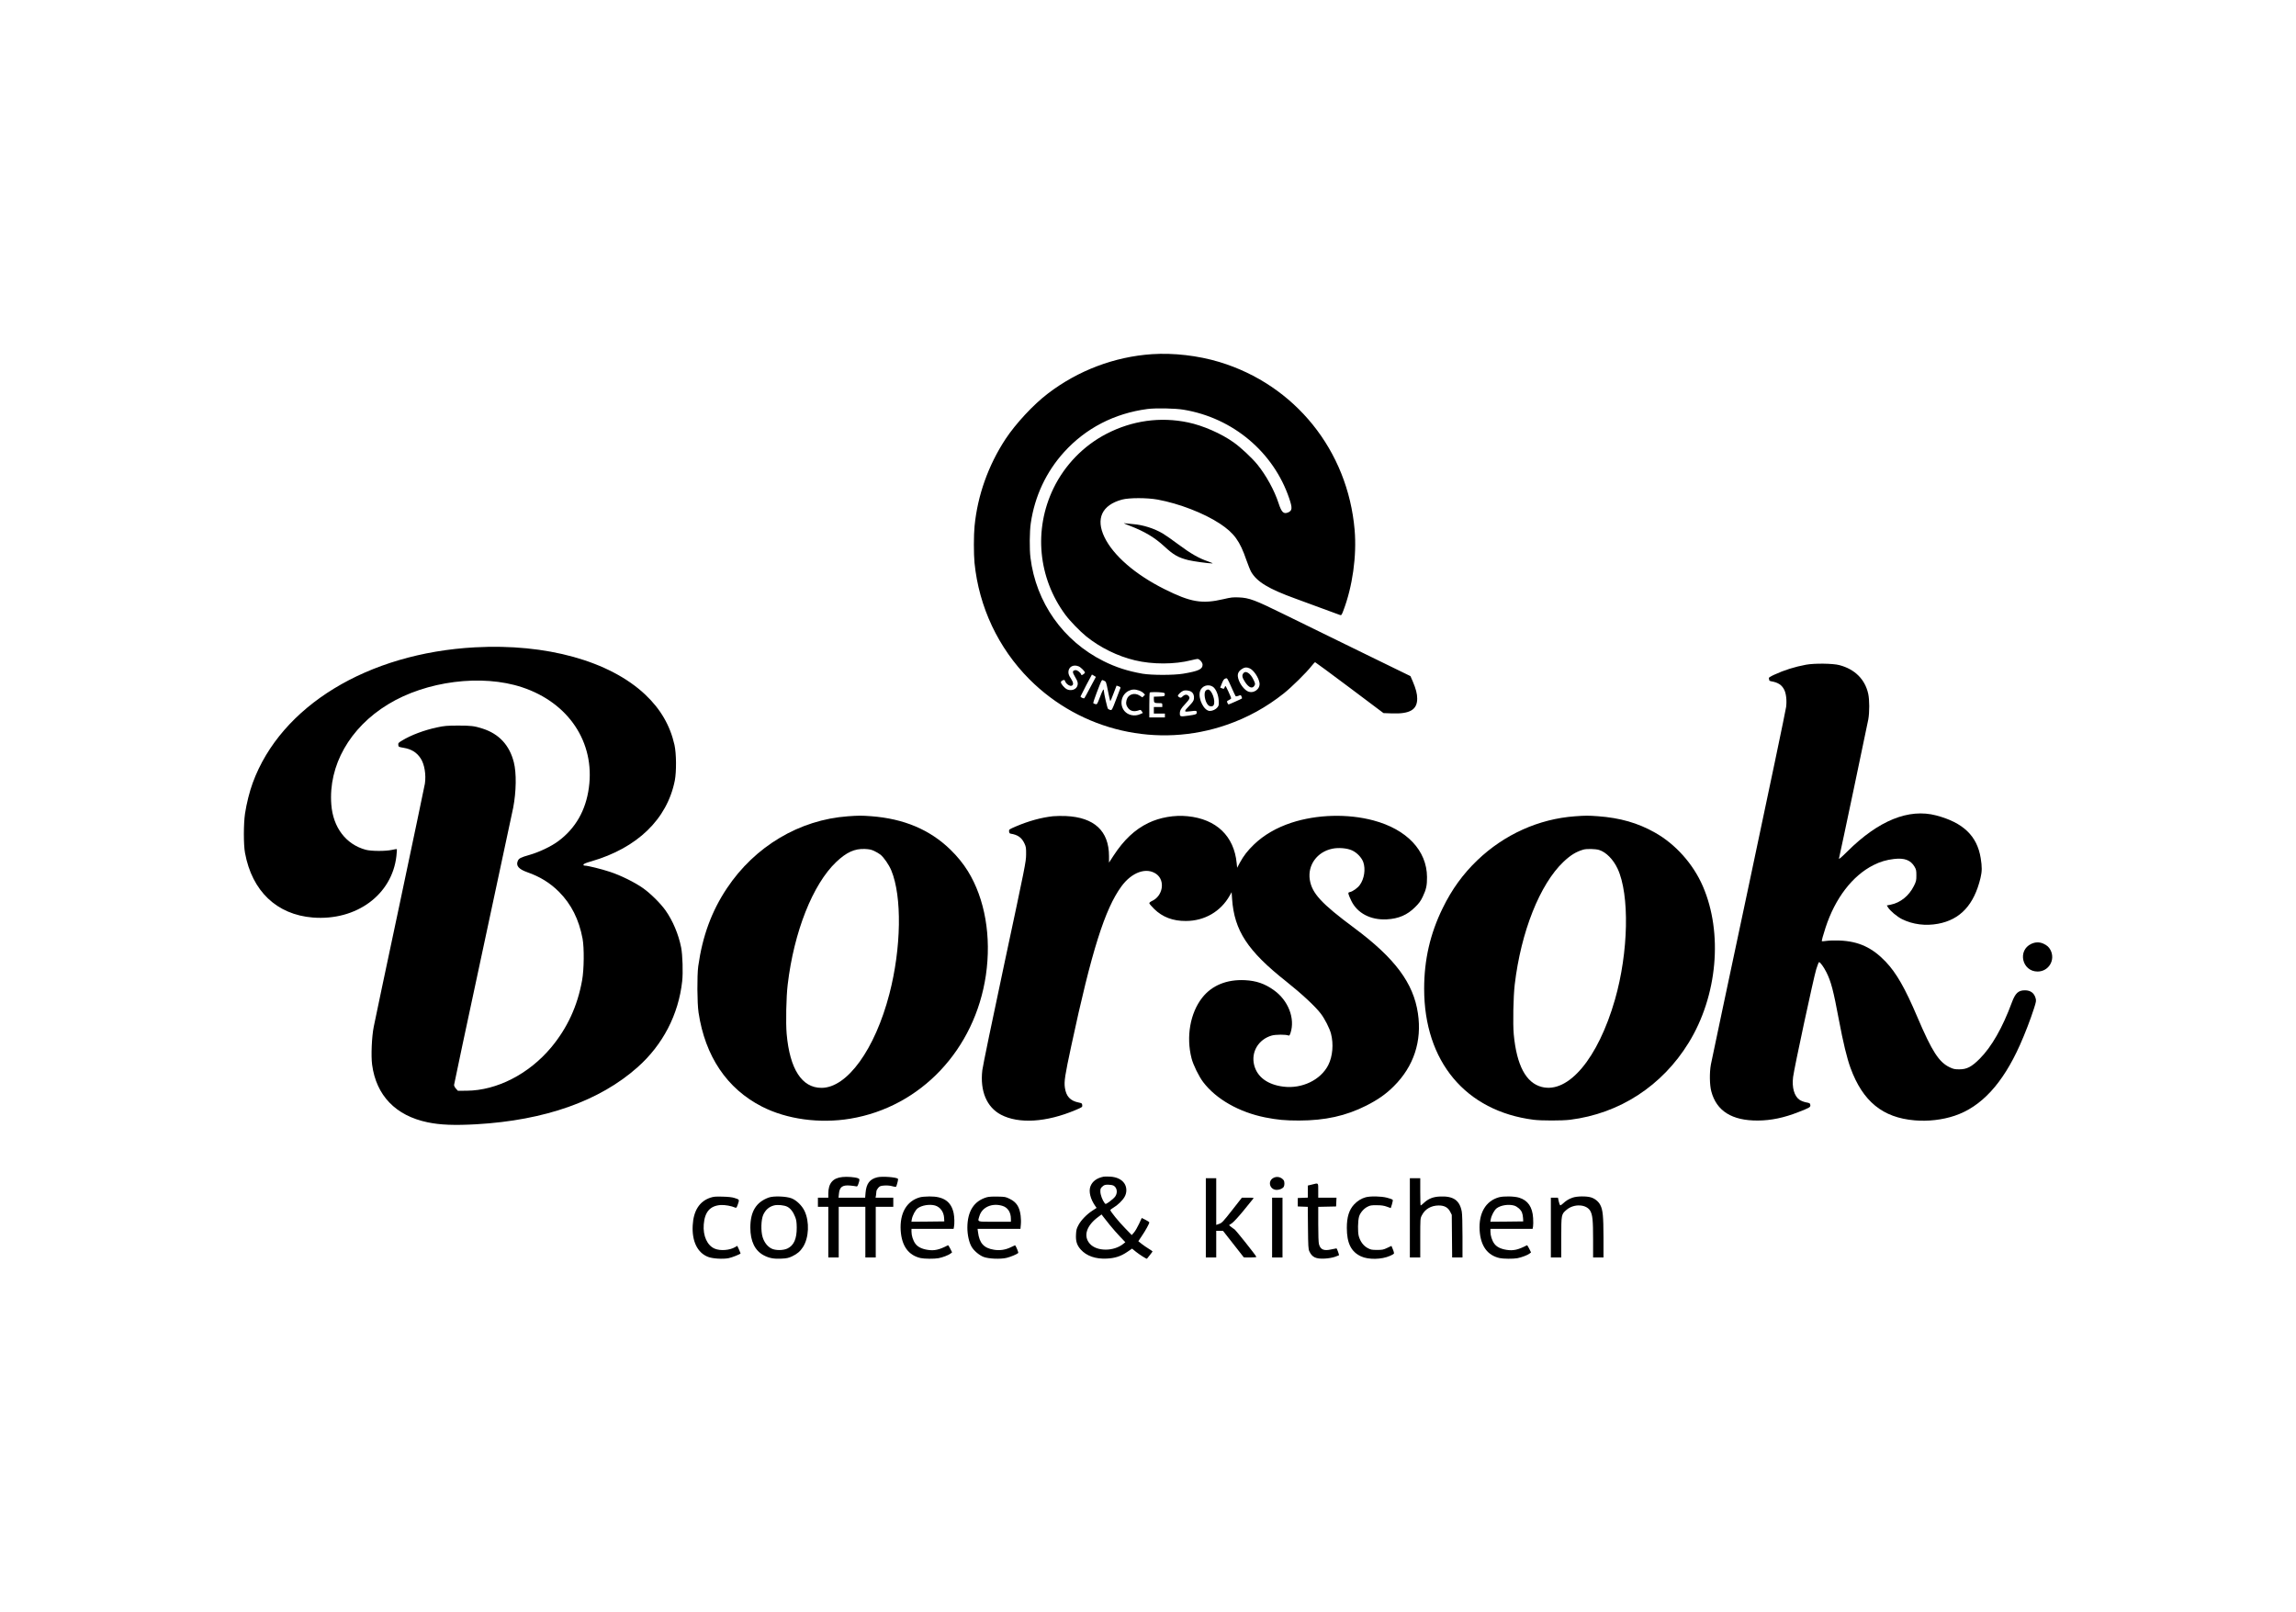 <?xml version="1.0" standalone="no"?>
<!DOCTYPE svg PUBLIC "-//W3C//DTD SVG 20010904//EN"
 "http://www.w3.org/TR/2001/REC-SVG-20010904/DTD/svg10.dtd">
<svg version="1.0" xmlns="http://www.w3.org/2000/svg"
 width="94px" height="66px" viewBox="0 0 3508 2481"
 preserveAspectRatio="xMidYMid meet">

<g transform="translate(0,2481) scale(0.1,-0.1)"
fill="#000000" stroke="none">
<path d="M17601 19360 c-577 -39 -1138 -251 -1603 -607 -222 -169 -494 -462
-650 -698 -265 -403 -431 -868 -477 -1339 -14 -138 -14 -432 -1 -567 68 -680
367 -1313 846 -1793 797 -797 1976 -1068 3037 -699 321 111 608 270 877 483
117 93 350 322 424 418 27 34 53 62 58 62 4 0 243 -176 530 -391 l522 -392
135 -5 c272 -9 384 57 384 228 0 74 -20 150 -69 266 l-35 80 -797 389 c-438
214 -963 471 -1167 571 -429 211 -517 244 -675 251 -93 4 -121 1 -240 -27
-330 -77 -504 -47 -910 156 -447 224 -784 516 -920 798 -137 284 -40 494 269
578 110 30 387 30 551 0 330 -61 710 -208 955 -369 221 -146 309 -268 410
-564 26 -73 58 -154 72 -178 90 -155 270 -263 678 -411 110 -40 306 -112 435
-160 129 -48 245 -90 256 -94 20 -6 25 1 49 64 143 373 209 845 175 1245 -105
1224 -918 2233 -2083 2585 -326 98 -704 142 -1036 120z m489 -855 c757 -126
1383 -652 1624 -1366 50 -148 47 -187 -19 -215 -68 -28 -100 3 -145 141 -64
198 -192 431 -327 597 -81 100 -256 264 -364 340 -190 136 -473 260 -704 308
-426 89 -858 29 -1253 -175 -353 -182 -644 -482 -817 -840 -307 -635 -237
-1377 183 -1945 70 -95 224 -254 322 -333 213 -172 483 -305 749 -368 269 -65
611 -64 865 1 44 11 88 20 98 20 31 0 78 -54 78 -89 0 -69 -62 -98 -300 -138
-144 -24 -483 -24 -625 0 -226 40 -408 98 -600 194 -621 310 -1039 901 -1124
1593 -16 126 -14 405 5 529 60 414 237 791 513 1095 334 368 775 595 1281 662
132 17 427 11 560 -11z m-1617 -3949 c32 -13 97 -78 97 -96 0 -5 -12 -17 -27
-27 -23 -15 -27 -15 -31 -3 -11 32 -61 71 -88 68 -50 -6 -52 -29 -6 -105 44
-72 50 -104 30 -148 -23 -50 -100 -70 -157 -41 -38 20 -91 82 -91 107 0 12 10
23 26 30 15 5 27 8 28 7 1 -2 8 -16 16 -32 18 -36 65 -66 91 -59 37 10 34 49
-7 111 -29 43 -38 67 -39 98 0 82 75 125 158 90z m2630 -30 c61 -25 139 -139
153 -224 15 -97 -95 -174 -185 -128 -67 35 -138 143 -148 224 -6 53 15 89 71
123 37 22 65 24 109 5z m-2394 -114 l29 -18 -85 -159 c-46 -88 -88 -164 -92
-168 -11 -11 -63 14 -59 27 4 13 172 336 175 336 2 0 16 -8 32 -18z m2119
-187 c29 -66 57 -124 61 -128 5 -5 24 -2 44 6 34 15 35 14 46 -10 7 -14 9 -28
7 -31 -7 -7 -198 -92 -206 -92 -4 0 -12 11 -18 25 -11 24 -9 27 23 42 19 9 35
22 35 29 0 6 -20 54 -44 105 -43 91 -44 93 -55 67 -12 -32 -11 -31 -45 -19
l-25 10 26 65 c20 50 32 67 52 74 31 11 27 17 99 -143z m-1903 -54 c17 -83 32
-151 35 -151 3 0 25 54 50 120 24 66 45 120 46 120 0 0 15 -5 33 -11 23 -8 31
-16 26 -28 -3 -9 -34 -89 -68 -179 -60 -157 -63 -162 -87 -157 -14 4 -30 12
-36 18 -11 12 -64 244 -64 280 0 40 -18 10 -59 -99 -43 -112 -45 -115 -70
-109 -14 4 -29 10 -33 14 -4 4 19 76 52 161 87 224 74 202 112 186 33 -14 33
-14 63 -165z m1615 70 c45 -32 83 -122 88 -209 4 -69 2 -80 -19 -106 -26 -33
-75 -56 -118 -56 -88 0 -182 185 -152 298 24 87 127 124 201 73z m-1138 -57
c25 -8 56 -26 69 -40 l23 -24 -21 -21 -20 -20 -38 25 c-81 55 -182 23 -205
-66 -14 -50 -5 -90 27 -128 40 -48 99 -56 174 -26 11 5 22 -2 33 -19 l17 -26
-43 -19 c-83 -38 -185 -17 -240 48 -82 98 -51 252 62 310 52 26 99 28 162 6z
m804 -19 c32 -21 47 -60 41 -108 -4 -31 -19 -53 -71 -107 -90 -93 -88 -99 20
-85 91 13 100 9 92 -32 -3 -14 -24 -21 -123 -35 -129 -18 -135 -17 -135 34 0
46 17 76 85 148 68 73 76 92 48 122 -23 26 -59 22 -90 -8 -22 -22 -29 -24 -49
-15 -13 6 -24 17 -24 24 0 17 48 63 80 76 33 14 94 7 126 -14z m-452 -11 c43
-6 47 -9 44 -33 -3 -25 -5 -26 -85 -29 l-83 -3 0 -43 c0 -51 8 -56 81 -56 48
0 49 -1 49 -30 l0 -30 -65 0 -65 0 0 -50 0 -50 85 0 85 0 0 -30 0 -30 -120 0
-120 0 0 188 c0 104 3 192 7 195 8 9 126 9 187 1z"/>
<path d="M19004 14445 c-21 -32 -13 -64 31 -132 57 -86 113 -107 144 -52 13
23 12 30 -11 80 -51 112 -127 160 -164 104z"/>
<path d="M18427 14182 c-33 -36 -11 -169 36 -219 26 -29 72 -30 87 -4 35 66
-29 241 -88 241 -10 0 -26 -8 -35 -18z"/>
<path d="M17170 16757 c3 -3 46 -21 96 -40 222 -86 377 -178 525 -315 143
-132 214 -172 369 -211 78 -19 311 -51 370 -51 14 0 -15 14 -65 31 -140 47
-266 119 -454 259 -95 71 -204 147 -241 169 -133 79 -308 135 -460 146 -41 3
-91 8 -110 11 -19 3 -33 4 -30 1z"/>
<path d="M7182 14849 c-1652 -90 -2986 -903 -3420 -2085 -49 -133 -96 -320
-119 -474 -23 -156 -24 -479 0 -605 108 -588 488 -949 1043 -994 670 -53 1220
351 1287 946 6 56 9 104 6 107 -2 2 -35 -3 -74 -12 -101 -22 -321 -21 -405 2
-304 83 -502 342 -529 696 -46 599 282 1181 872 1541 588 360 1445 469 2065
263 716 -238 1122 -848 1027 -1544 -47 -350 -205 -626 -470 -823 -108 -81
-293 -169 -443 -212 -137 -39 -165 -53 -182 -95 -30 -72 16 -125 145 -171 198
-69 354 -166 491 -303 189 -191 306 -423 362 -721 26 -142 23 -471 -7 -638
-70 -395 -228 -738 -479 -1038 -342 -407 -833 -659 -1295 -663 l-138 -1 -30
33 c-16 18 -29 43 -29 56 0 12 201 956 446 2097 245 1141 454 2117 464 2169
48 251 52 534 10 700 -67 264 -228 437 -480 518 -127 41 -179 47 -380 47 -172
-1 -210 -4 -321 -28 -198 -42 -401 -118 -540 -203 -55 -33 -60 -39 -57 -67 3
-30 5 -31 81 -44 120 -20 202 -70 263 -163 59 -89 86 -252 65 -390 -7 -41
-181 -871 -387 -1845 -207 -973 -387 -1826 -400 -1895 -31 -154 -43 -447 -25
-583 63 -474 362 -785 854 -887 196 -41 415 -49 753 -30 1054 61 1896 359
2479 878 389 345 630 811 686 1323 15 132 6 407 -16 519 -40 203 -129 414
-242 573 -78 109 -228 257 -343 339 -127 90 -345 198 -510 252 -132 44 -345
96 -389 96 -15 0 -21 5 -19 16 2 11 39 27 121 50 707 205 1165 648 1284 1241
27 139 25 416 -5 552 -67 297 -214 551 -451 774 -549 516 -1522 786 -2619 726z"/>
<path d="M27665 14581 c-173 -32 -332 -82 -488 -154 -62 -29 -86 -44 -82 -54
3 -8 5 -21 5 -28 0 -8 15 -17 38 -20 97 -17 156 -55 192 -126 31 -59 43 -164
31 -266 -5 -48 -265 -1287 -576 -2753 -312 -1466 -573 -2703 -582 -2750 -23
-125 -20 -316 6 -413 80 -303 317 -452 716 -450 202 1 402 42 625 130 176 69
188 76 183 110 -4 26 -10 30 -66 40 -36 7 -78 24 -101 40 -81 57 -118 189 -98
350 15 129 316 1528 356 1658 19 61 38 110 44 110 17 0 72 -76 112 -155 73
-146 108 -281 194 -740 65 -345 122 -581 178 -735 189 -514 494 -763 986 -805
206 -18 425 7 614 70 411 137 740 493 1007 1090 79 177 162 393 216 561 33
103 36 120 26 156 -22 82 -78 124 -166 124 -100 0 -147 -43 -200 -186 -144
-390 -312 -683 -494 -866 -127 -127 -199 -164 -316 -164 -69 0 -89 4 -146 31
-167 79 -273 244 -499 774 -189 445 -322 677 -486 850 -209 219 -417 315 -709
327 -71 3 -161 1 -200 -5 -38 -5 -72 -8 -74 -6 -6 5 17 90 56 209 148 454 415
801 738 963 105 53 198 80 315 94 162 19 257 -17 317 -119 25 -43 28 -58 28
-133 0 -79 -3 -92 -38 -163 -75 -151 -208 -259 -357 -288 l-60 -12 18 -29 c30
-52 140 -144 216 -182 166 -82 361 -107 555 -71 343 64 554 292 653 705 24 99
25 172 3 305 -55 342 -269 547 -685 657 -423 111 -888 -78 -1368 -555 -96 -95
-132 -125 -128 -107 21 85 439 2070 451 2139 20 112 19 303 -1 394 -49 224
-207 380 -444 442 -101 27 -386 30 -515 6z"/>
<path d="M12921 12249 c-745 -54 -1430 -461 -1861 -1107 -236 -353 -377 -737
-442 -1202 -19 -144 -17 -565 5 -711 101 -673 437 -1172 975 -1447 383 -196
890 -265 1362 -186 1083 181 1916 1063 2085 2207 87 594 -14 1176 -277 1602
-72 116 -163 228 -269 331 -316 307 -716 476 -1219 514 -149 11 -192 11 -359
-1z m404 -533 c31 -14 75 -40 97 -57 53 -43 130 -154 167 -242 167 -402 155
-1195 -29 -1902 -222 -854 -650 -1445 -1045 -1445 -302 0 -488 288 -536 830
-15 169 -7 573 16 760 96 812 386 1543 746 1885 159 151 283 207 440 201 67
-3 99 -9 144 -30z"/>
<path d="M16080 12250 c-178 -19 -374 -72 -573 -157 -106 -46 -108 -47 -105
-77 2 -22 9 -32 23 -34 112 -18 171 -60 214 -152 23 -50 26 -66 25 -170 -1
-112 -11 -162 -332 -1665 -182 -852 -336 -1597 -342 -1654 -37 -319 67 -568
287 -684 275 -144 698 -118 1146 71 106 45 108 46 105 76 -3 28 -7 31 -58 41
-127 26 -190 95 -209 227 -14 97 0 187 99 648 312 1455 516 2103 772 2452 161
219 386 297 537 188 140 -102 100 -339 -69 -415 -22 -10 -40 -25 -40 -33 0 -8
33 -48 74 -88 128 -126 290 -188 491 -186 285 1 534 145 672 390 l30 53 7
-103 c34 -489 239 -801 836 -1273 234 -186 447 -383 531 -495 60 -79 133 -223
155 -305 42 -161 26 -349 -41 -483 -117 -231 -406 -370 -694 -333 -242 31
-400 148 -447 331 -51 200 65 396 270 455 59 17 219 18 257 1 14 -6 20 3 33
41 72 223 -36 500 -258 657 -140 100 -270 144 -443 153 -281 14 -510 -80 -659
-270 -185 -236 -249 -600 -164 -932 25 -100 113 -279 179 -366 200 -263 552
-463 955 -544 189 -37 305 -48 521 -48 401 1 720 71 1035 230 176 89 304 178
424 299 306 304 434 693 370 1121 -69 466 -353 847 -979 1313 -508 377 -652
534 -685 743 -35 225 113 429 347 477 94 20 227 9 301 -25 77 -34 149 -110
175 -181 38 -108 16 -258 -54 -353 -32 -45 -108 -99 -151 -108 -24 -5 -27 -9
-22 -32 3 -14 22 -60 42 -101 92 -192 297 -300 547 -287 182 10 315 67 436
188 61 60 85 93 117 160 54 113 67 174 66 304 -3 407 -310 732 -824 870 -397
106 -870 93 -1262 -35 -231 -76 -425 -189 -577 -335 -99 -96 -157 -170 -218
-281 l-41 -77 -7 69 c-40 419 -313 680 -755 724 -203 21 -427 -18 -605 -104
-208 -101 -377 -260 -537 -505 l-68 -105 0 100 c-1 388 -227 597 -665 617 -60
3 -148 1 -195 -3z"/>
<path d="M24112 12249 c-557 -40 -1088 -279 -1503 -676 -222 -213 -394 -450
-534 -738 -193 -393 -285 -796 -285 -1240 0 -1119 639 -1883 1685 -2016 120
-15 436 -15 560 0 762 95 1418 521 1827 1187 442 719 529 1686 217 2407 -148
342 -420 647 -737 825 -263 149 -538 227 -877 252 -155 11 -189 11 -353 -1z
m370 -518 c107 -33 218 -145 285 -288 187 -401 169 -1286 -41 -2017 -260 -903
-716 -1447 -1126 -1342 -243 62 -386 332 -431 809 -15 162 -7 580 15 767 96
811 386 1542 750 1888 109 103 193 155 306 188 51 15 184 12 242 -5z"/>
<path d="M31134 10286 c-217 -101 -142 -427 98 -426 170 1 276 178 198 330
-24 46 -55 74 -110 99 -60 27 -123 26 -186 -3z"/>
<path d="M12838 6698 c-148 -14 -218 -96 -218 -255 l0 -63 -80 0 -80 0 0 -70
0 -70 80 0 80 0 0 -390 0 -390 80 0 80 0 0 390 0 390 205 0 205 0 0 -390 0
-390 80 0 80 0 0 390 0 390 135 0 135 0 0 70 0 70 -136 0 -137 0 7 38 c3 20 6
47 6 59 0 13 13 37 28 54 24 27 36 32 92 36 42 3 86 0 123 -10 43 -12 59 -12
63 -4 18 51 32 113 26 118 -28 25 -244 41 -317 23 -117 -28 -170 -97 -182
-239 l-6 -75 -205 0 -205 0 6 58 c9 106 53 139 171 129 39 -4 81 -9 92 -12 19
-6 24 0 38 41 22 64 20 73 -10 84 -42 16 -164 26 -236 18z"/>
<path d="M16860 6704 c-107 -21 -176 -71 -206 -150 -30 -78 0 -197 75 -303
l20 -28 -64 -42 c-89 -58 -175 -147 -215 -222 -29 -54 -35 -77 -38 -145 -6
-104 14 -166 73 -232 89 -99 229 -148 400 -139 128 6 216 35 315 102 l75 51
60 -49 c58 -46 164 -113 169 -106 1 2 21 27 44 55 23 29 42 54 42 57 0 3 -27
22 -60 42 -33 20 -82 54 -110 76 l-49 39 54 81 c55 80 115 189 115 209 0 5
-26 23 -58 39 l-58 29 -42 -91 c-24 -51 -58 -110 -77 -132 l-35 -40 -102 105
c-96 97 -228 260 -228 280 0 4 21 21 47 36 65 38 139 109 171 164 40 67 38
152 -3 212 -42 60 -117 96 -215 102 -41 2 -86 2 -100 0z m149 -138 c52 -28 67
-103 30 -162 -11 -19 -50 -55 -86 -81 -63 -45 -66 -46 -80 -27 -34 44 -65 127
-66 176 -1 45 3 54 31 79 27 25 41 29 88 29 30 0 67 -6 83 -14z m-57 -606 c42
-52 113 -133 158 -180 l81 -85 -28 -23 c-147 -121 -409 -122 -517 -2 -107 118
-54 283 135 419 l44 33 25 -33 c14 -19 60 -76 102 -129z"/>
<path d="M19464 6681 c-87 -53 -47 -181 57 -181 46 0 94 22 109 49 14 26 12
82 -3 101 -40 51 -109 64 -163 31z"/>
<path d="M18430 6070 l0 -610 80 0 80 0 0 205 0 205 53 0 52 -1 160 -204 160
-204 98 -1 c57 0 97 4 95 9 -8 25 -316 411 -338 425 -14 8 -38 26 -54 39 l-29
24 46 31 c26 18 102 101 178 194 73 90 139 171 147 181 14 16 10 17 -79 17
l-94 0 -152 -194 c-139 -177 -156 -195 -198 -209 l-45 -16 0 360 0 359 -80 0
-80 0 0 -610z"/>
<path d="M21570 6070 l0 -610 80 0 80 0 0 300 c0 300 0 301 25 349 48 96 143
151 260 151 86 0 141 -30 175 -95 l25 -49 3 -328 3 -328 80 0 79 0 0 323 c0
191 -4 348 -11 382 -32 175 -129 242 -334 233 -106 -4 -177 -32 -248 -97 -24
-23 -47 -41 -51 -41 -3 0 -6 95 -6 210 l0 210 -80 0 -80 0 0 -610z"/>
<path d="M20063 6582 l-63 -15 0 -93 0 -93 -77 -3 -78 -3 0 -65 0 -65 77 -3
77 -3 3 -322 c3 -283 5 -327 21 -362 42 -92 101 -120 240 -112 56 3 117 14
155 27 34 12 62 23 62 24 0 17 -33 106 -39 106 -5 0 -41 -7 -80 -16 -115 -26
-167 -4 -190 81 -7 24 -11 146 -11 307 l0 267 138 3 137 3 3 68 3 67 -141 0
-140 0 0 110 c0 125 7 118 -97 92z"/>
<path d="M10805 6380 c-167 -55 -260 -200 -272 -425 -14 -245 73 -423 236
-486 68 -27 226 -37 316 -20 52 10 185 63 185 74 0 3 -11 30 -25 60 l-26 56
-32 -19 c-85 -50 -227 -61 -314 -25 -116 48 -184 197 -170 373 15 193 97 287
260 299 67 4 166 -14 228 -41 14 -6 21 5 38 55 24 71 25 70 -54 95 -32 11 -97
18 -180 20 -110 3 -139 1 -190 -16z"/>
<path d="M11705 6383 c-195 -70 -285 -215 -285 -463 0 -210 70 -355 207 -427
81 -43 153 -57 271 -51 83 4 110 10 164 35 78 37 126 77 168 143 92 143 103
390 24 556 -39 82 -123 164 -199 194 -83 32 -275 39 -350 13z m283 -142 c50
-25 93 -81 123 -160 17 -44 22 -78 23 -161 1 -172 -44 -274 -141 -321 -66 -33
-189 -33 -249 -1 -62 32 -111 96 -135 175 -29 94 -24 268 9 342 36 79 90 126
167 146 53 14 157 4 203 -20z"/>
<path d="M14030 6386 c-205 -57 -313 -245 -296 -513 16 -236 119 -379 306
-422 57 -13 212 -14 276 -2 64 12 152 46 184 70 l25 20 -28 56 c-15 31 -31 55
-35 53 -135 -70 -209 -87 -312 -71 -92 14 -155 46 -191 96 -35 48 -59 124 -59
184 l0 43 324 0 324 0 6 31 c10 49 7 153 -5 211 -38 179 -155 259 -373 257
-55 0 -121 -6 -146 -13z m232 -126 c80 -23 135 -98 140 -191 l3 -54 -253 -3
-253 -2 6 37 c11 61 54 141 91 170 62 46 182 66 266 43z"/>
<path d="M15060 6387 c-198 -57 -299 -215 -300 -468 0 -110 26 -228 65 -294
35 -61 117 -130 183 -156 78 -30 258 -38 356 -15 62 15 158 55 179 75 6 7 -31
99 -48 119 -1 1 -29 -12 -63 -29 -84 -42 -172 -55 -263 -40 -155 25 -224 101
-245 269 l-7 52 330 0 330 0 6 66 c4 36 2 98 -3 137 -17 136 -64 208 -168 259
-63 31 -73 33 -187 35 -75 2 -137 -2 -165 -10z m237 -132 c85 -25 133 -98 133
-202 l0 -43 -250 0 c-284 0 -263 -8 -234 89 40 135 193 203 351 156z"/>
<path d="M20889 6386 c-64 -17 -128 -57 -178 -111 -77 -84 -111 -193 -111
-360 0 -235 66 -367 218 -438 114 -53 317 -50 447 8 29 12 56 28 60 34 3 7 -3
36 -16 65 l-22 54 -66 -31 c-59 -28 -76 -31 -156 -31 -81 0 -96 3 -145 29 -64
35 -112 98 -136 182 -18 63 -15 240 5 305 18 57 71 119 126 147 43 23 62 26
145 25 72 0 110 -6 155 -22 32 -12 60 -22 61 -22 0 0 9 27 19 60 12 39 15 64
9 70 -5 5 -45 19 -88 30 -91 23 -253 26 -327 6z"/>
<path d="M22940 6386 c-204 -57 -313 -246 -296 -513 16 -236 119 -379 306
-422 57 -13 212 -14 276 -2 65 13 158 48 186 71 l23 18 -28 57 c-15 31 -31 55
-35 53 -135 -70 -209 -87 -312 -71 -92 14 -155 46 -191 96 -35 48 -59 124 -59
184 l0 43 325 0 324 0 7 36 c4 20 4 79 1 130 -10 170 -80 273 -215 314 -75 23
-238 26 -312 6z m233 -127 c48 -13 104 -62 122 -106 8 -19 16 -58 17 -86 l3
-52 -253 -3 -253 -2 6 37 c11 61 54 141 91 170 62 47 182 66 267 42z"/>
<path d="M24073 6380 c-58 -20 -101 -47 -150 -93 -17 -16 -35 -27 -40 -24 -5
4 -15 31 -22 62 l-12 55 -55 0 -54 0 0 -460 0 -460 80 0 80 0 0 310 c0 352 1
355 81 423 114 98 307 88 366 -17 35 -64 43 -146 43 -439 l0 -277 80 0 80 0 0
308 c-1 328 -10 424 -49 499 -27 54 -84 100 -145 118 -71 21 -218 19 -283 -5z"/>
<path d="M19450 5920 l0 -460 80 0 80 0 0 460 0 460 -80 0 -80 0 0 -460z"/>
</g>
</svg>
